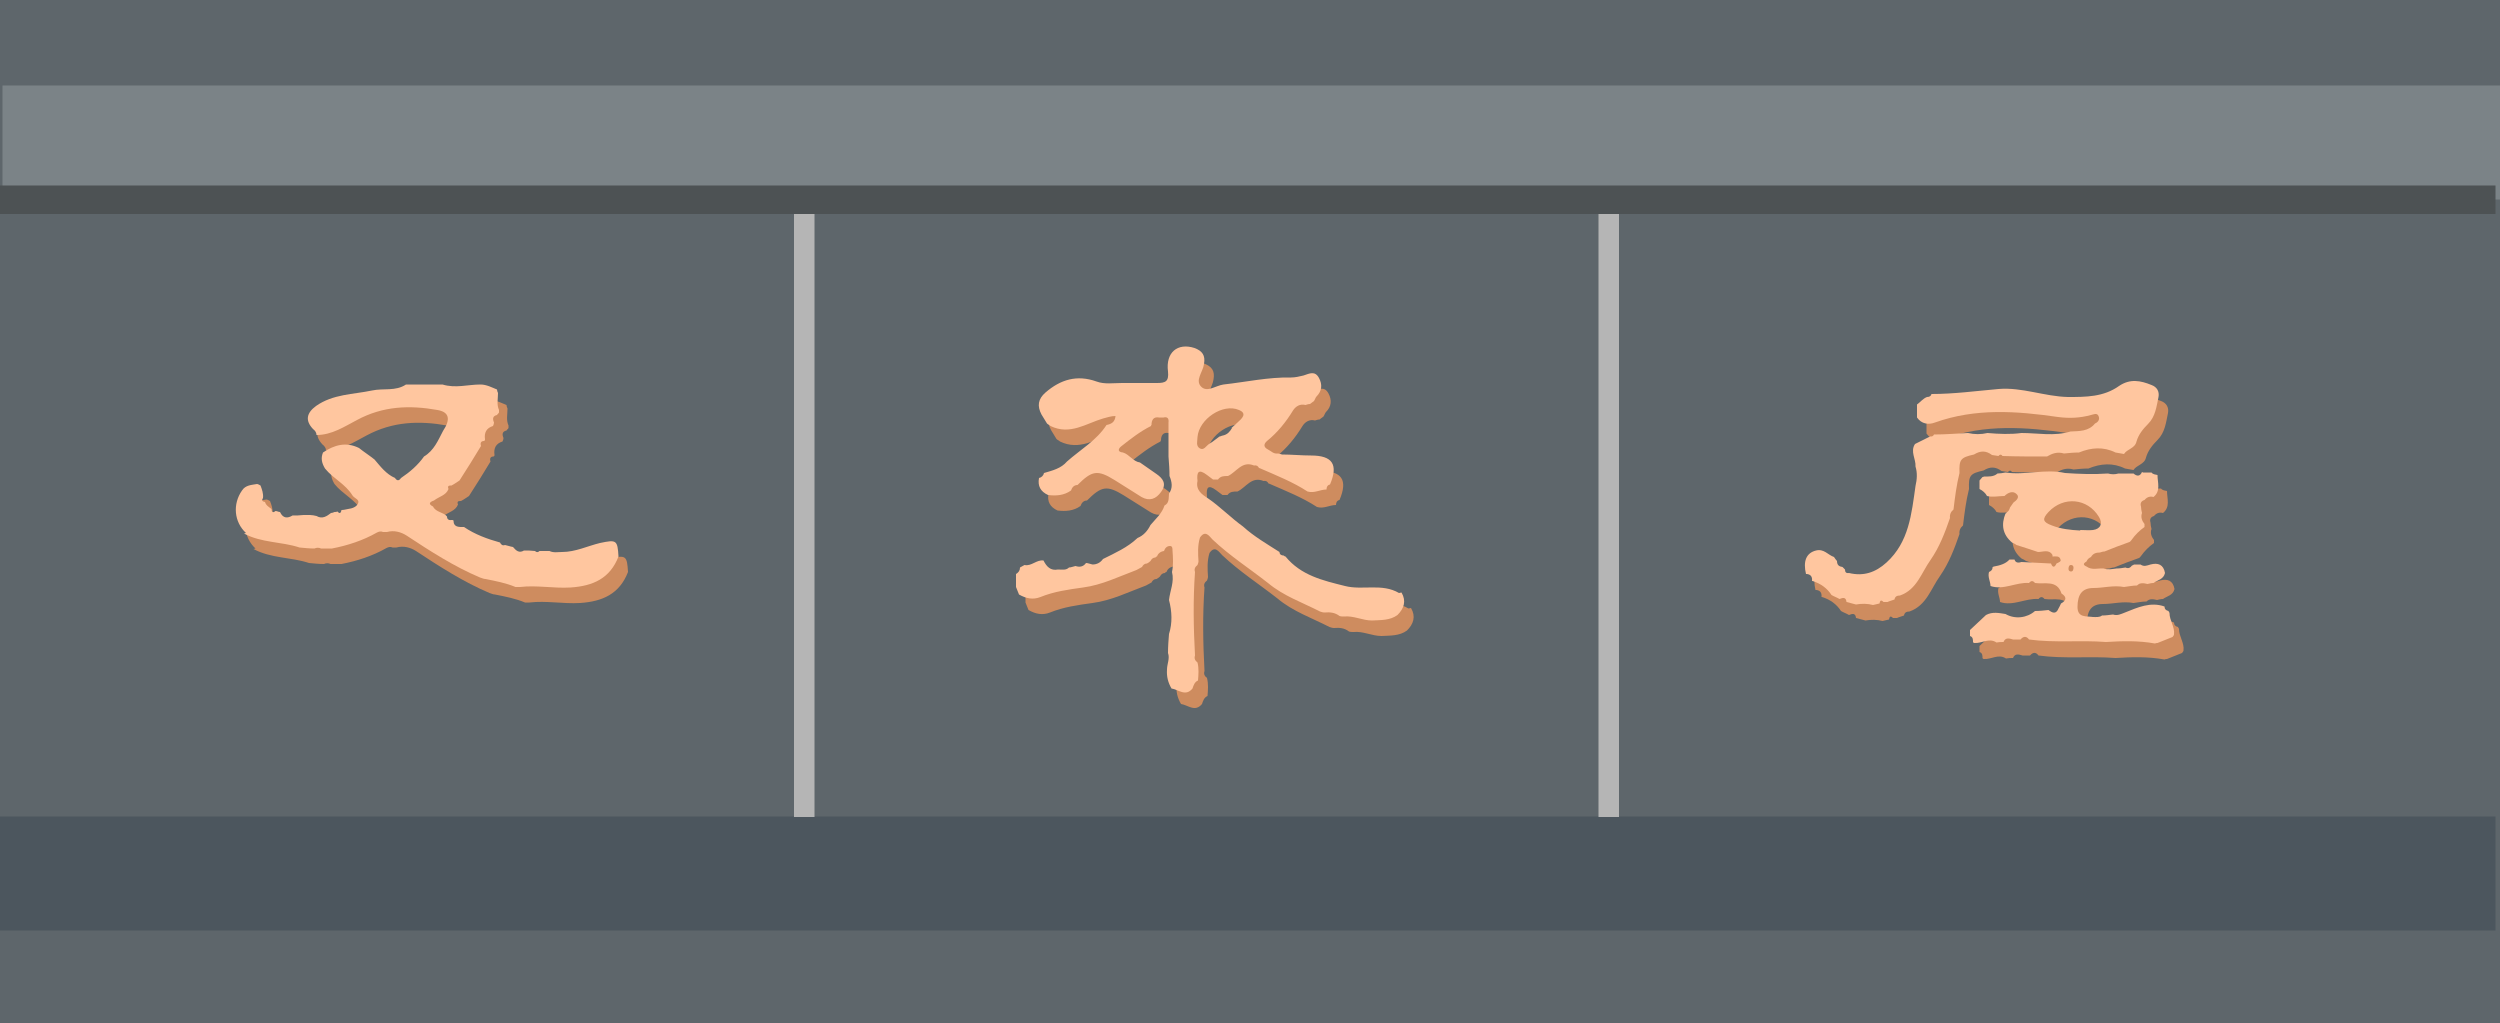 <?xml version="1.0" encoding="UTF-8"?>
<svg xmlns="http://www.w3.org/2000/svg" version="1.1" viewBox="0 0 500 204.6">
  <defs>
    <style>
      .cls-1 {
        fill: #b5b5b5;
      }

      .cls-2 {
        fill: #ffc69f;
      }

      .cls-3 {
        fill: #5e666b;
      }

      .cls-4 {
        fill: #7b8387;
      }

      .cls-5 {
        fill: #ce8c5f;
      }

      .cls-6 {
        fill: #4c565e;
      }

      .cls-7 {
        fill: #4d5254;
      }
    </style>
  </defs>
  <!-- Generator: Adobe Illustrator 28.6.0, SVG Export Plug-In . SVG Version: 1.2.0 Build 709)  -->
  <g>
    <g id="_레이어_4" data-name="레이어_4">
      <rect class="cls-3" width="500" height="204.6"/>
      <rect class="cls-4" x=".5" y="17.1" width="499.5" height="22.8"/>
      <rect class="cls-6" y="163.3" width="499.1" height="22.8"/>
      <rect class="cls-7" x="-.4" y="37.1" width="499.5" height="5.7"/>
      <rect class="cls-1" x="158.8" y="42.8" width="4.1" height="120.6"/>
      <rect class="cls-1" x="319.7" y="42.8" width="4.1" height="120.6"/>
    </g>
    <g id="_레이어_2" data-name="레이어_2">
      <path class="cls-5" d="M51.1,109.7c-2.4-2.2-2.7-5.8-.8-8.5.7-1.1,1.9-1.1,3-1.3.2,0,.5.2.7.3.3.8.6,1.6.5,2.5-.4.6,0,.7.4.8.2.7.8,1,1.3,1.4,0,.5.2.9.8.4.3,0,.6.2.9.2.6,1.3,1.5,1.3,2.5.7.7,0,1.4,0,2.2-.1.4,0,.9,0,1.3,0,.4,0,.9.1,1.3.2,1.2.7,2.1,0,2.9-.6.2,0,.5-.1.7-.2h0c.2,0,.4,0,.6-.1.5.6.7.2.8-.3.4,0,.8-.1,1.3-.2.8-.1,1.7-.4,2-1.1.4-.8-.7-1-1.1-1.6-1.4-2.3-3.9-3.4-5.5-5.4-.6-1-.9-2-.4-3.2,2.2-1.5,4.6-2.2,7.2-.9,1,.8,2.1,1.5,3.1,2.3,1.2,1.4,2.3,2.9,4.1,3.7.4.6.8.6,1.2,0,1.8-1.2,3.4-2.6,4.6-4.3,2-1.2,2.8-3.2,3.8-5.1,1.6-2.4,1.2-3.8-1.1-4.2-5.6-1-10.9-.8-16.1,2-2.5,1.3-5,3-8.1,3,0-.5-.3-.9-.7-1.2-1.6-1.7-1.3-3.2.6-4.6,3.4-2.4,7.4-2.3,11.2-3.1,2.3-.5,4.7.2,6.8-1.2,2.4,0,4.9,0,7.3,0,2.6.8,5.1,0,7.6,0,1.2,0,2.3.6,3.3,1,0,.2.1.5.2.7,0,1.2-.3,2.3.2,3.4,0,.2,0,.3,0,.5-.1.2-.3.3-.4.5-.9.2-.9.8-.6,1.5,0,.2-.1.5-.2.7-1.3.4-1.8,1.3-1.6,2.7,0,.1,0,.2-.2.3-.6,0-.8.4-.6,1-1.4,2.3-2.8,4.6-4.3,6.9-.5.3-1,.7-1.6,1-.4,0-.9,0-.6.7-.5,1.3-1.9,1.5-2.9,2.3-.9.3-1.2.7-.2,1.2.6,1.2,2.1,1.1,2.8,2,0,.6.4.8,1,.7.1,0,.2,0,.3.1,0,1.4,1.1,1.3,2.1,1.3,2.2,1.5,4.7,2.4,7.2,3.1.2.4.5.7,1,.5.5.1,1,.3,1.6.4.6.7,1.2,1.3,2.2.7.7,0,1.4,0,2.2.1.3.3.6.3.9,0,.7,0,1.4,0,2,0,.8.4,1.7.2,2.5.2,2.7,0,5.1-1.2,7.6-1.8,3.3-.7,3.5-.6,3.7,2.7-1.7,4.4-5.1,5.9-9.6,6.2-3.4.2-6.8-.5-10.1-.1-.3,0-.6,0-.9,0-1.9-.8-4-1.2-6-1.6-.4,0-.7-.2-1.1-.3-5.2-2.2-10-5.3-14.7-8.4-1.1-.7-2.5-1.1-3.9-.7h-.8c-.4-.2-.8-.1-1.2.1-2.8,1.6-5.9,2.6-9,3.2-.7,0-1.4,0-2.2,0-.4-.2-.9-.2-1.3,0-1,0-2-.1-3-.2-3.6-1.2-7.6-.9-11.1-2.8Z"/>
      <path class="cls-5" d="M282.2,121.6c1,1.7.5,3.2-.8,4.5-1.5,1.1-3.3,1-5.1,1.1-1.9,0-3.7-1-5.6-.8-.3,0-.6,0-.9-.1-.9-.7-1.9-.8-3-.7-.3,0-.6-.1-.9-.2-3.5-1.8-7.3-3.1-10.4-5.7-3.7-2.9-7.6-5.4-11.1-8.7-.6-.6-1.4-2-2.5-.4-.5,1.6-.4,3.2-.3,4.8,0,.2-.1.4-.2.7-.5.4-.7.8-.5,1.4-.4,5.6-.3,11.1,0,16.7-.2.6,0,1,.5,1.4.3,1.2.2,2.4.1,3.6-.7.3-.9,1-1.1,1.6-1.4,1.7-2.8.2-4.2,0-.7-1.2-1-2.4-.9-3.8,0-1.1.6-2.2.2-3.3,0-1.3.1-2.6.2-3.8.7-2.2.6-4.5,0-6.8.2-1.9,1.1-3.6.6-5.6.3-1.4.2-2.9.1-4.3,0-.4,0-.9-.5-.9-.6,0-1,.4-1.2,1h0c-.7.1-1.2.5-1.4,1.1-.1,0-.2,0-.3.2-.5,0-.8.3-1,.7-.2.2-.5.4-.7.5-.5,0-.8.3-1,.7-.4.2-.7.4-1.1.6-3.5,1.3-6.9,3-10.7,3.5-2.9.4-5.8.8-8.5,1.9-1.5.6-2.9.3-4.3-.5-.2-.5-.4-1-.6-1.5,0-.9,0-1.7,0-2.6.5-.3.8-.7.8-1.3.3-.2.6-.3.9-.5,1.4.3,2.4-1.1,3.8-.9h0c.6,1.2,1.4,2.1,2.9,1.8.8,0,1.6.2,2.2-.4.4,0,.8-.2,1.3-.3.9.3,1.6.1,2.1-.6.4,0,.8.2,1.3.3.9,0,1.6-.4,2.1-1.1,2.4-1.2,4.9-2.3,6.9-4.2,1.2-.5,2-1.4,2.6-2.6,1-1.2,2.3-2.3,2.8-3.9,1-.5.8-1.5.9-2.4.8-1.1.6-2.3.1-3.5,0-1.3-.1-2.6-.2-3.9,0-1.1,0-2.3,0-3.4,0-1.1,0-2.3,0-3.4.1-.8-.2-1.2-1-1-.3,0-.6,0-.9,0-1.1-.2-1.5.5-1.5,1.5,0,0-.1,0-.1.2-2.2,1.1-4.1,2.6-6,4.1-.6.5-.7,1.1.4,1.2,1.3.4,2,1.8,3.4,2,1.1.8,2.2,1.5,3.3,2.3,1.3.9,2.1,2,.9,3.6-1,1.4-2.3,1.9-3.9,1-1.8-1.1-3.6-2.3-5.4-3.4-3.4-2.1-4.5-1.9-7.4,1-.7,0-1.1.5-1.3,1.1-1.4,1-3,1.1-4.6.9-1.5-.7-2.1-1.8-1.8-3.4.5-.1.9-.5,1-1,1.7-.5,3.4-.9,4.6-2.3,2.7-2.4,5.9-4.2,7.9-7.3,1-.2,1.7-.6,1.8-1.8-.9,0-1.7.3-2.5.5-3.4,1-6.6,3.4-10.5,1.5-.2-.2-.5-.3-.7-.5-.4-.6-.7-1.2-1.1-1.8-.9-1.7-.7-3.1.8-4.4,3-2.6,6.3-3.6,10.2-2.2,1.6.6,3.4.3,5.1.3,2.3,0,4.7,0,7,0,1.7,0,2.4-.3,2.2-2.3-.5-3.8,1.9-5.8,5.3-4.7,1.6.6,2.2,1.5,1.9,3.2-.2,1.6-1.9,3.3-.5,4.6,1.2,1.1,2.9-.3,4.4-.5,4.5-.5,9-1.5,13.5-1.4.8,0,1.7-.2,2.5-.4,1.2-.4,2.3-1,3.1.5.7,1.3.6,2.6-.5,3.7-.2.2-.3.6-.5.9-.3.2-.5.4-.8.6-.3,0-.6.1-.9.2-1.1-.3-2,.3-2.5,1.1-1.4,2.3-3.1,4.4-5.2,6.1-.8.7-.6,1.3.2,1.7.6.3,1.1.9,1.9.8.3,0,.6.1.9.2,1.9,0,3.9.2,5.8.2,4.3,0,5.5,1.8,3.8,5.8-.5.1-.7.5-.7,1-1.3,0-2.4.8-3.8.4-2.9-1.9-6.2-3.2-9.4-4.6,0,0-.2-.1-.3-.1-.2-.4-.5-.6-1-.5-2.4-1-3.5,1.3-5.2,2.1-.8,0-1.5,0-2,.7-.3,0-.7,0-1,0-.4-.3-.8-.6-1.2-.9-1.7-1.3-2.1-.6-1.9,1.2-.4,1.8.9,2.7,2,3.4,2.5,1.7,4.6,3.9,7.1,5.7,2.2,2,4.8,3.5,7.3,5.1,0,.5.4.7.8.7.1,0,.2.2.4.2,3.1,3.8,7.5,4.8,11.9,5.9,3.5.9,7.4-.6,10.8,1.4ZM248.2,88.8c.4-.4.8-.7,1.2-1.1.9-.8,2-1.8.3-2.5-3.2-1.4-8,1.8-8.3,5.4,0,.8-.4,1.8.5,2.3.8.4,1.2-.5,1.8-.9.7-.4,1.4-1,2.1-1.5.2,0,.5-.2.7-.2.9-.2,1.4-.8,1.8-1.5Z"/>
      <path class="cls-5" d="M430.5,97.7c.6,0,1.1,0,1.7,0,.3.4.8.4,1.2.5,0,1.5.7,3.2-.8,4.4-.7-.2-1.3,0-1.8.6-.7.2-.9.7-.7,1.3,0,.4.1.9.2,1.3-.3.8,0,1.6.5,2.2,0,.2,0,.4,0,.6-1,.7-1.9,1.6-2.6,2.6-.1.1-.2.3-.4.4-1.7.6-3.3,1.2-5,1.9-.3,0-.6.1-.9.2-.8,0-1.4.2-1.8.9-.4.2-.7.4-.9.9-.7.4-.7.7,0,1,1.1.8,2.3.3,3.4.4.9.3,1.8.1,2.6,0,.6,0,1.2-.1,1.8-.2.6.3,1,0,1.3-.4.1,0,.3-.1.4-.2.4,0,.8,0,1.3,0,.7.5,1.3.2,2,0,1.5-.4,2.6,0,2.9,1.7-.3,1.3-1.5,1.4-2.3,2-.4,0-.8.1-1.2.2-.8-.2-1.5-.3-2.1.3-.9,0-1.7.2-2.6.3-2.1-.4-4.1.2-6.1.2-2.2,0-3.2,1.2-3.2,3.8,0,2.2,1.8,1.8,3.1,2,.6,0,1.3.1,1.8-.3.7,0,1.4-.1,2.2-.2.9.3,1.6-.1,2.4-.4,2.5-1,5.1-2.2,7.9-1.2,0,.5.3.8.8.9,0,.1.2.3.2.4,0,1.5,1.1,2.8.9,4.3,0,.2-.2.3-.3.5-1,.4-2,.8-3,1.2-.2,0-.3,0-.5.1-3.3-.6-6.5-.5-9.8-.3-5.1-.4-10.3.2-15.4-.5-.5-.7-1.1-.7-1.7,0-.5,0-1,0-1.5,0-.7-.2-1.5-.5-1.9.5-.5,0-.9,0-1.4.1-1.5-1-2.9.2-4.4.1-.1,0-.2,0-.3-.2,0-.5,0-1-.6-1.2,0-.4,0-.8,0-1.2,1.1-1,2.1-2,3.2-3,1.3-.7,2.6-.4,3.9-.2,1.9,1.1,4.3.8,5.9-.6.9,0,1.8-.1,2.7-.2.8.6,1.5.9,2-.3.2-.3.3-.6.5-1,1.1-.6,1.2-1.3.1-2-.9-2.8-3.4-1.8-5.3-2.1-.4-.5-.8-.5-1.2,0-2.6-.2-5.1,1.5-7.7.6,0-.9-.6-1.8-.3-2.8.4-.2.7-.4.7-.9,0-.1.2-.2.3-.2,1.1-.2,2.3-.5,3.1-1.4.3,0,.7,0,1,0,.2.7.8.7,1.4.5,2,.1,3.9.2,5.9.3.3.8.7.9,1.1,0,.4-.2,1-.4.8-.8-.2-.8-1-.6-1.6-.6,0,0,0-.2,0-.3-.7-1.2-1.9-.6-2.9-.6-1.4-.5-2.8-.9-4.3-1.4-.3-.2-.6-.4-.9-.5-1.9-1.6-2.2-3.6-1.3-5.8.1,0,.2-.1.2-.2.4-.2.6-.6.7-1,.2-.3.5-.7.7-1,.6-.4,1.3-1.1.6-1.7-.7-.7-1.7-.3-2.4.4-1.2,0-2.4.3-3.5,0-.3-.6-.9-1.1-1.5-1.4,0-.6,0-1.2,0-1.7.2-.2.4-.5.6-.7.1,0,.2,0,.3-.1.9,0,1.9.1,2.7-.6.5,0,1.1-.1,1.6-.2,4,.6,7.9-.8,11.9.1,2.9.2,5.7.3,8.6.1.7.2,1.4.2,2.1,0,1,0,2,0,3,0,.7.6,1.3.6,1.7-.3ZM418,109.2c.9,0,1.7.1,2.5,0,1.5-.2,2-1.3,1.2-2.6-2.3-3.8-7.1-4.2-10.1-1-1.3,1.4-1.2,2,.7,2.7,1.8.7,3.7.9,5.6,1ZM416.1,116.1c-.4,0-.5.4-.5.8,0,.3.2.5.5.5.4,0,.5-.4.5-.8,0-.3-.2-.5-.5-.5Z"/>
      <path class="cls-5" d="M387.3,82.6c.5,0,.8-.2.9-.6,4.5,0,8.9-.6,13.4-1,4.7-.4,9.2,1.5,13.9,1.6,3.6,0,7.1,0,10.2-2.2,2.2-1.5,4.3-1.1,6.5-.2,1.1.4,1.6,1.3,1.4,2.4-.4,1.9-.6,3.9-2.1,5.4-1,1-1.9,2.1-2.3,3.5-.3,1.4-1.9,1.5-2.5,2.5-.6-.1-1.1-.2-1.7-.3-2.4-1.2-4.9-1-7.3,0-1,0-2,.1-3,.2-1.3-.4-2.4,0-3.4.6-3,0-5.9,0-8.9-.1-.2-.3-.5-.4-.8,0l-1.3-.2c-1.2-.9-2.3-.9-3.6-.1-2.7.6-3,1-2.9,3.7-.6,2.4-.9,4.8-1.2,7.3-.5.4-.8,1-.7,1.7-1,2.9-2.1,5.8-3.9,8.4-1.8,2.5-2.7,5.9-6.1,7.1-.6,0-1,.2-1.1.8-.5.2-1,.3-1.4.5-.3,0-.6,0-.8,0-.5-.5-.7-.3-.8.3-.4.1-.9.2-1.3.3-1.1-.3-2.3-.3-3.4-.1l-1.9-.5c-.1-1-.7-.9-1.4-.6-.5-.3-1.1-.5-1.6-.8-.9-1.4-2.2-2.3-3.8-2.8h-.1c.1-.9-.3-1.3-1-1.4h-.2c-.6-2.5,0-4.2,2-4.7,1.6-.4,2.4.9,3.6,1.3.2.3.4.6.6.8,0,.8.4,1.1,1.1,1.2l.5.5c0,.5.2.8.8.7,2.9.7,5.3-.1,7.5-2.1,4.5-4.1,5-9.7,5.8-15.3.3-1.3.4-2.6,0-3.9.1-1.5-1.1-3-.1-4.5,1-.5,2-1,3-1.5.4,0,.6,0,.8-.4,2.3,0,4.6-.2,6.8-.3,1.3.3,2.6.3,3.9,0,2.3.2,4.6.3,6.8,0,3.3,0,6.5.7,9.8-.3,1.8-.1,3.6,0,4.9-1.6.7-.3,1-.9.7-1.5-.3-.7-1-.3-1.5-.2-2.2.6-4.3.7-6.6.4-8.3-1.2-16.5-1.8-24.6,1.1-1.3.5-2.7.3-3.6-1,0-.9,0-1.8,0-2.6.7-.5,1.2-1.2,2-1.5Z"/>
    </g>
    <g id="_레이어_3" data-name="레이어_3">
      <path class="cls-2" d="M49.2,106.6c-2.4-2.2-2.7-5.8-.8-8.5.7-1.1,1.9-1.1,3-1.3.2,0,.5.2.7.3.3.8.6,1.6.5,2.5-.4.6,0,.7.4.8.2.7.8,1,1.3,1.4,0,.5.2.9.8.4.3,0,.6.2.9.2.6,1.3,1.5,1.3,2.5.7.7,0,1.4,0,2.2-.1.4,0,.9,0,1.3,0,.4,0,.9.1,1.3.2,1.2.7,2.1,0,2.9-.6.2,0,.5-.1.7-.2h0c.2,0,.4,0,.6-.1.5.6.7.2.8-.3.4,0,.8-.1,1.3-.2.8-.1,1.7-.4,2-1.1.4-.8-.7-1-1.1-1.6-1.4-2.3-3.9-3.4-5.5-5.4-.6-1-.9-2-.4-3.2,2.2-1.5,4.6-2.2,7.2-.9,1,.8,2.1,1.5,3.1,2.3,1.2,1.4,2.3,2.9,4.1,3.7.4.6.8.6,1.2,0,1.8-1.2,3.4-2.6,4.6-4.3,2-1.2,2.8-3.2,3.8-5.1,1.6-2.4,1.2-3.8-1.1-4.2-5.6-1-10.9-.8-16.1,2-2.5,1.3-5,3-8.1,3,0-.5-.3-.9-.7-1.2-1.6-1.7-1.3-3.2.6-4.6,3.4-2.4,7.4-2.3,11.2-3.1,2.3-.5,4.7.2,6.8-1.2,2.4,0,4.9,0,7.3,0,2.6.8,5.1,0,7.6,0,1.2,0,2.3.6,3.3,1,0,.2.1.5.2.7,0,1.2-.3,2.3.2,3.4,0,.2,0,.3,0,.5-.1.2-.3.3-.4.5-.9.2-.9.8-.6,1.5,0,.2-.1.5-.2.7-1.3.4-1.8,1.3-1.6,2.7,0,.1,0,.2-.2.3-.6,0-.8.4-.6,1-1.4,2.3-2.8,4.6-4.3,6.9-.5.3-1,.7-1.6,1-.4,0-.9,0-.6.7-.5,1.3-1.9,1.5-2.9,2.3-.9.3-1.2.7-.2,1.2.6,1.2,2.1,1.1,2.8,2,0,.6.4.8,1,.7.1,0,.2,0,.3.1,0,1.4,1.1,1.3,2.1,1.3,2.2,1.5,4.7,2.4,7.2,3.1.2.4.5.7,1,.5.5.1,1,.3,1.6.4.6.7,1.2,1.3,2.2.7.7,0,1.4,0,2.2.1.3.3.6.3.9,0,.7,0,1.4,0,2,0,.8.4,1.7.2,2.5.2,2.7,0,5.1-1.2,7.6-1.8,3.3-.7,3.5-.6,3.7,2.7-1.7,4.4-5.1,5.9-9.6,6.2-3.4.2-6.8-.5-10.1-.1-.3,0-.6,0-.9,0-1.9-.8-4-1.2-6-1.6-.4,0-.7-.2-1.1-.3-5.2-2.2-10-5.3-14.7-8.4-1.1-.7-2.5-1.1-3.9-.7h-.8c-.4-.2-.8-.1-1.2.1-2.8,1.6-5.9,2.6-9,3.2-.7,0-1.4,0-2.2,0-.4-.2-.9-.2-1.3,0-1,0-2-.1-3-.2-3.6-1.2-7.6-.9-11.1-2.8Z"/>
      <path class="cls-2" d="M280.3,118.5c1,1.7.5,3.2-.8,4.5-1.5,1.1-3.3,1-5.1,1.1-1.9,0-3.7-1-5.6-.8-.3,0-.6,0-.9-.1-.9-.7-1.9-.8-3-.7-.3,0-.6-.1-.9-.2-3.5-1.8-7.3-3.1-10.4-5.7-3.7-2.9-7.6-5.4-11.1-8.7-.6-.6-1.4-2-2.5-.4-.5,1.6-.4,3.2-.3,4.8,0,.2-.1.4-.2.7-.5.4-.7.8-.5,1.4-.4,5.6-.3,11.1,0,16.7-.2.6,0,1,.5,1.4.3,1.2.2,2.4.1,3.6-.7.3-.9,1-1.1,1.6-1.4,1.7-2.8.2-4.2,0-.7-1.2-1-2.4-.9-3.8,0-1.1.6-2.2.2-3.3,0-1.3.1-2.6.2-3.8.7-2.2.6-4.5,0-6.8.2-1.9,1.1-3.6.6-5.6.3-1.4.2-2.9.1-4.3,0-.4,0-.9-.5-.9-.6,0-1,.4-1.2,1h0c-.7.1-1.2.5-1.4,1.1-.1,0-.2,0-.3.2-.5,0-.8.3-1,.7-.2.2-.5.4-.7.5-.5,0-.8.3-1,.7-.4.2-.7.4-1.1.6-3.5,1.3-6.9,3-10.7,3.5-2.9.4-5.8.8-8.5,1.9-1.5.6-2.9.3-4.3-.5-.2-.5-.4-1-.6-1.5,0-.9,0-1.7,0-2.6.5-.3.8-.7.8-1.3.3-.2.6-.3.9-.5,1.4.3,2.4-1.1,3.8-.9h0c.6,1.2,1.4,2.1,2.9,1.8.8,0,1.6.2,2.2-.4.4,0,.8-.2,1.3-.3.9.3,1.6.1,2.1-.6.4,0,.8.2,1.3.3.9,0,1.6-.4,2.1-1.1,2.4-1.2,4.9-2.3,6.9-4.2,1.2-.5,2-1.4,2.6-2.6,1-1.2,2.3-2.3,2.8-3.9,1-.5.8-1.5.9-2.4.8-1.1.6-2.3.1-3.5,0-1.3-.1-2.6-.2-3.9,0-1.1,0-2.3,0-3.4,0-1.1,0-2.3,0-3.4.1-.8-.2-1.2-1-1-.3,0-.6,0-.9,0-1.1-.2-1.5.5-1.5,1.5,0,0-.1,0-.1.2-2.2,1.1-4.1,2.6-6,4.1-.6.5-.7,1.1.4,1.2,1.3.4,2,1.8,3.4,2,1.1.8,2.2,1.5,3.3,2.3,1.3.9,2.1,2,.9,3.6-1,1.4-2.3,1.9-3.9,1-1.8-1.1-3.6-2.3-5.4-3.4-3.4-2.1-4.5-1.9-7.4,1-.7,0-1.1.5-1.3,1.1-1.4,1-3,1.1-4.6.9-1.5-.7-2.1-1.8-1.8-3.4.5-.1.9-.5,1-1,1.7-.5,3.4-.9,4.6-2.3,2.7-2.4,5.9-4.2,7.9-7.3,1-.2,1.7-.6,1.8-1.8-.9,0-1.7.3-2.5.5-3.4,1-6.6,3.4-10.5,1.5-.2-.2-.5-.3-.7-.5-.4-.6-.7-1.2-1.1-1.8-.9-1.7-.7-3.1.8-4.4,3-2.6,6.3-3.6,10.2-2.2,1.6.6,3.4.3,5.1.3,2.3,0,4.7,0,7,0,1.7,0,2.4-.3,2.2-2.3-.5-3.8,1.9-5.8,5.3-4.7,1.6.6,2.2,1.5,1.9,3.2-.2,1.6-1.9,3.3-.5,4.6,1.2,1.1,2.9-.3,4.4-.5,4.5-.5,9-1.5,13.5-1.4.8,0,1.7-.2,2.5-.4,1.2-.4,2.3-1,3.1.5.7,1.3.6,2.6-.5,3.7-.2.2-.3.6-.5.9-.3.2-.5.4-.8.6-.3,0-.6.1-.9.2-1.1-.3-2,.3-2.5,1.1-1.4,2.3-3.1,4.4-5.2,6.1-.8.7-.6,1.3.2,1.7.6.3,1.1.9,1.9.8.3,0,.6.1.9.2,1.9,0,3.9.2,5.8.2,4.3,0,5.5,1.8,3.8,5.8-.5.1-.7.5-.7,1-1.3,0-2.4.8-3.8.4-2.9-1.9-6.2-3.2-9.4-4.6,0,0-.2-.1-.3-.1-.2-.4-.5-.6-1-.5-2.4-1-3.5,1.3-5.2,2.1-.8,0-1.5,0-2,.7-.3,0-.7,0-1,0-.4-.3-.8-.6-1.2-.9-1.7-1.3-2.1-.6-1.9,1.2-.4,1.8.9,2.7,2,3.4,2.5,1.7,4.6,3.9,7.1,5.7,2.2,2,4.8,3.5,7.3,5.1,0,.5.4.7.8.7.1,0,.2.2.4.2,3.1,3.8,7.5,4.8,11.9,5.9,3.5.9,7.4-.6,10.8,1.4ZM246.3,85.6c.4-.4.8-.7,1.2-1.1.9-.8,2-1.8.3-2.5-3.2-1.4-8,1.8-8.3,5.4,0,.8-.4,1.8.5,2.3.8.4,1.2-.5,1.8-.9.7-.4,1.4-1,2.1-1.5.2,0,.5-.2.7-.2.9-.2,1.4-.8,1.8-1.5Z"/>
      <path class="cls-2" d="M428.6,94.5c.6,0,1.1,0,1.7,0,.3.4.8.4,1.2.5,0,1.5.7,3.2-.8,4.4-.7-.2-1.3,0-1.8.6-.7.2-.9.7-.7,1.3,0,.4.1.9.2,1.3-.3.8,0,1.6.5,2.2,0,.2,0,.4,0,.6-1,.7-1.9,1.6-2.6,2.6-.1.1-.2.3-.4.4-1.7.6-3.3,1.2-5,1.9-.3,0-.6.1-.9.2-.8,0-1.4.2-1.8.9-.4.2-.7.4-.9.9-.7.4-.7.7,0,1,1.1.8,2.3.3,3.4.4.9.3,1.8.1,2.6,0,.6,0,1.2-.1,1.8-.2.6.3,1,0,1.3-.4.1,0,.3-.1.4-.2.4,0,.8,0,1.3,0,.7.5,1.3.2,2,0,1.5-.4,2.6,0,2.9,1.7-.3,1.3-1.5,1.4-2.3,2-.4,0-.8.1-1.2.2-.8-.2-1.5-.3-2.1.3-.9,0-1.7.2-2.6.3-2.1-.4-4.1.2-6.1.2-2.2,0-3.2,1.2-3.2,3.8,0,2.2,1.8,1.8,3.1,2,.6,0,1.3.1,1.8-.3.7,0,1.4-.1,2.2-.2.9.3,1.6-.1,2.4-.4,2.5-1,5.1-2.2,7.9-1.2,0,.5.3.8.8.9,0,.1.2.3.2.4,0,1.5,1.1,2.8.9,4.3,0,.2-.2.3-.3.5-1,.4-2,.8-3,1.2-.2,0-.3,0-.5.1-3.3-.6-6.5-.5-9.8-.3-5.1-.4-10.3.2-15.4-.5-.5-.7-1.1-.7-1.7,0-.5,0-1,0-1.5,0-.7-.2-1.5-.5-1.9.5-.5,0-.9,0-1.4.1-1.5-1-2.9.2-4.4.1-.1,0-.2,0-.3-.2,0-.5,0-1-.6-1.2,0-.4,0-.8,0-1.2,1.1-1,2.1-2,3.2-3,1.3-.7,2.6-.4,3.9-.2,1.9,1.1,4.3.8,5.9-.6.9,0,1.8-.1,2.7-.2.8.6,1.5.9,2-.3.2-.3.3-.6.5-1,1.1-.6,1.2-1.3.1-2-.9-2.8-3.4-1.8-5.3-2.1-.4-.5-.8-.5-1.2,0-2.6-.2-5.1,1.5-7.7.6,0-.9-.6-1.8-.3-2.8.4-.2.7-.4.7-.9,0-.1.2-.2.3-.2,1.1-.2,2.3-.5,3.1-1.4.3,0,.7,0,1,0,.2.7.8.7,1.4.5,2,.1,3.9.2,5.9.3.3.8.7.9,1.1,0,.4-.2,1-.4.8-.8-.2-.8-1-.6-1.6-.6,0,0,0-.2,0-.3-.7-1.2-1.9-.6-2.9-.6-1.4-.5-2.8-.9-4.3-1.4-.3-.2-.6-.4-.9-.5-1.9-1.6-2.2-3.6-1.3-5.8.1,0,.2-.1.2-.2.4-.2.6-.6.7-1,.2-.3.5-.7.7-1,.6-.4,1.3-1.1.6-1.7-.7-.7-1.7-.3-2.4.4-1.2,0-2.4.3-3.5,0-.3-.6-.9-1.1-1.5-1.4,0-.6,0-1.2,0-1.7.2-.2.4-.5.6-.7.1,0,.2,0,.3-.1.9,0,1.9.1,2.7-.6.5,0,1.1-.1,1.6-.2,4,.6,7.9-.8,11.9.1,2.9.2,5.7.3,8.6.1.7.2,1.4.2,2.1,0,1,0,2,0,3,0,.7.6,1.3.6,1.7-.3ZM416.1,106c.9,0,1.7.1,2.5,0,1.5-.2,2-1.3,1.2-2.6-2.3-3.8-7.1-4.2-10.1-1-1.3,1.4-1.2,2,.7,2.7,1.8.7,3.7.9,5.6,1ZM414.2,113c-.4,0-.5.4-.5.8,0,.3.2.5.5.5.4,0,.5-.4.5-.8,0-.3-.2-.5-.5-.5Z"/>
      <path class="cls-2" d="M385.4,79.4c.5,0,.8-.2.9-.6,4.5,0,8.9-.6,13.4-1,4.7-.4,9.2,1.5,13.9,1.6,3.6,0,7.1,0,10.2-2.2,2.2-1.5,4.3-1.1,6.5-.2,1.1.4,1.6,1.3,1.4,2.4-.4,1.9-.6,3.9-2.1,5.4-1,1-1.9,2.1-2.3,3.5-.3,1.4-1.9,1.5-2.5,2.5-.6-.1-1.1-.2-1.7-.3-2.4-1.2-4.9-1-7.3,0-1,0-2,.1-3,.2-1.3-.4-2.4,0-3.4.6-3,0-5.9,0-8.9-.1-.2-.3-.5-.4-.8,0l-1.3-.2c-1.2-.9-2.3-.9-3.6-.1-2.7.6-3,1-2.9,3.7-.6,2.4-.9,4.8-1.2,7.3-.5.4-.8,1-.7,1.7-1,2.9-2.1,5.8-3.9,8.4-1.8,2.5-2.7,5.9-6.1,7.1-.6,0-1,.2-1.1.8-.5.2-1,.3-1.4.5-.3,0-.6,0-.8,0-.5-.5-.7-.3-.8.3-.4.1-.9.2-1.3.3-1.1-.3-2.3-.3-3.4-.1l-1.9-.5c-.1-1-.7-.9-1.4-.6-.5-.3-1.1-.5-1.6-.8-.9-1.4-2.2-2.3-3.8-2.8h-.1c.1-.9-.3-1.3-1-1.4h-.2c-.6-2.5,0-4.2,2-4.7,1.6-.4,2.4.9,3.6,1.3.2.3.4.6.6.8,0,.8.4,1.1,1.1,1.2l.5.5c0,.5.2.8.8.7,2.9.7,5.3-.1,7.5-2.1,4.5-4.1,5-9.7,5.8-15.3.3-1.3.4-2.6,0-3.9.1-1.5-1.1-3-.1-4.5,1-.5,2-1,3-1.5.4,0,.6,0,.8-.4,2.3,0,4.6-.2,6.8-.3,1.3.3,2.6.3,3.9,0,2.3.2,4.6.3,6.8,0,3.3,0,6.5.7,9.8-.3,1.8-.1,3.6,0,4.9-1.6.7-.3,1-.9.7-1.5-.3-.7-1-.3-1.5-.2-2.2.6-4.3.7-6.6.4-8.3-1.2-16.5-1.8-24.6,1.1-1.3.5-2.7.3-3.6-1,0-.9,0-1.8,0-2.6.7-.5,1.2-1.2,2-1.5Z"/>
    </g>
  </g>
</svg>